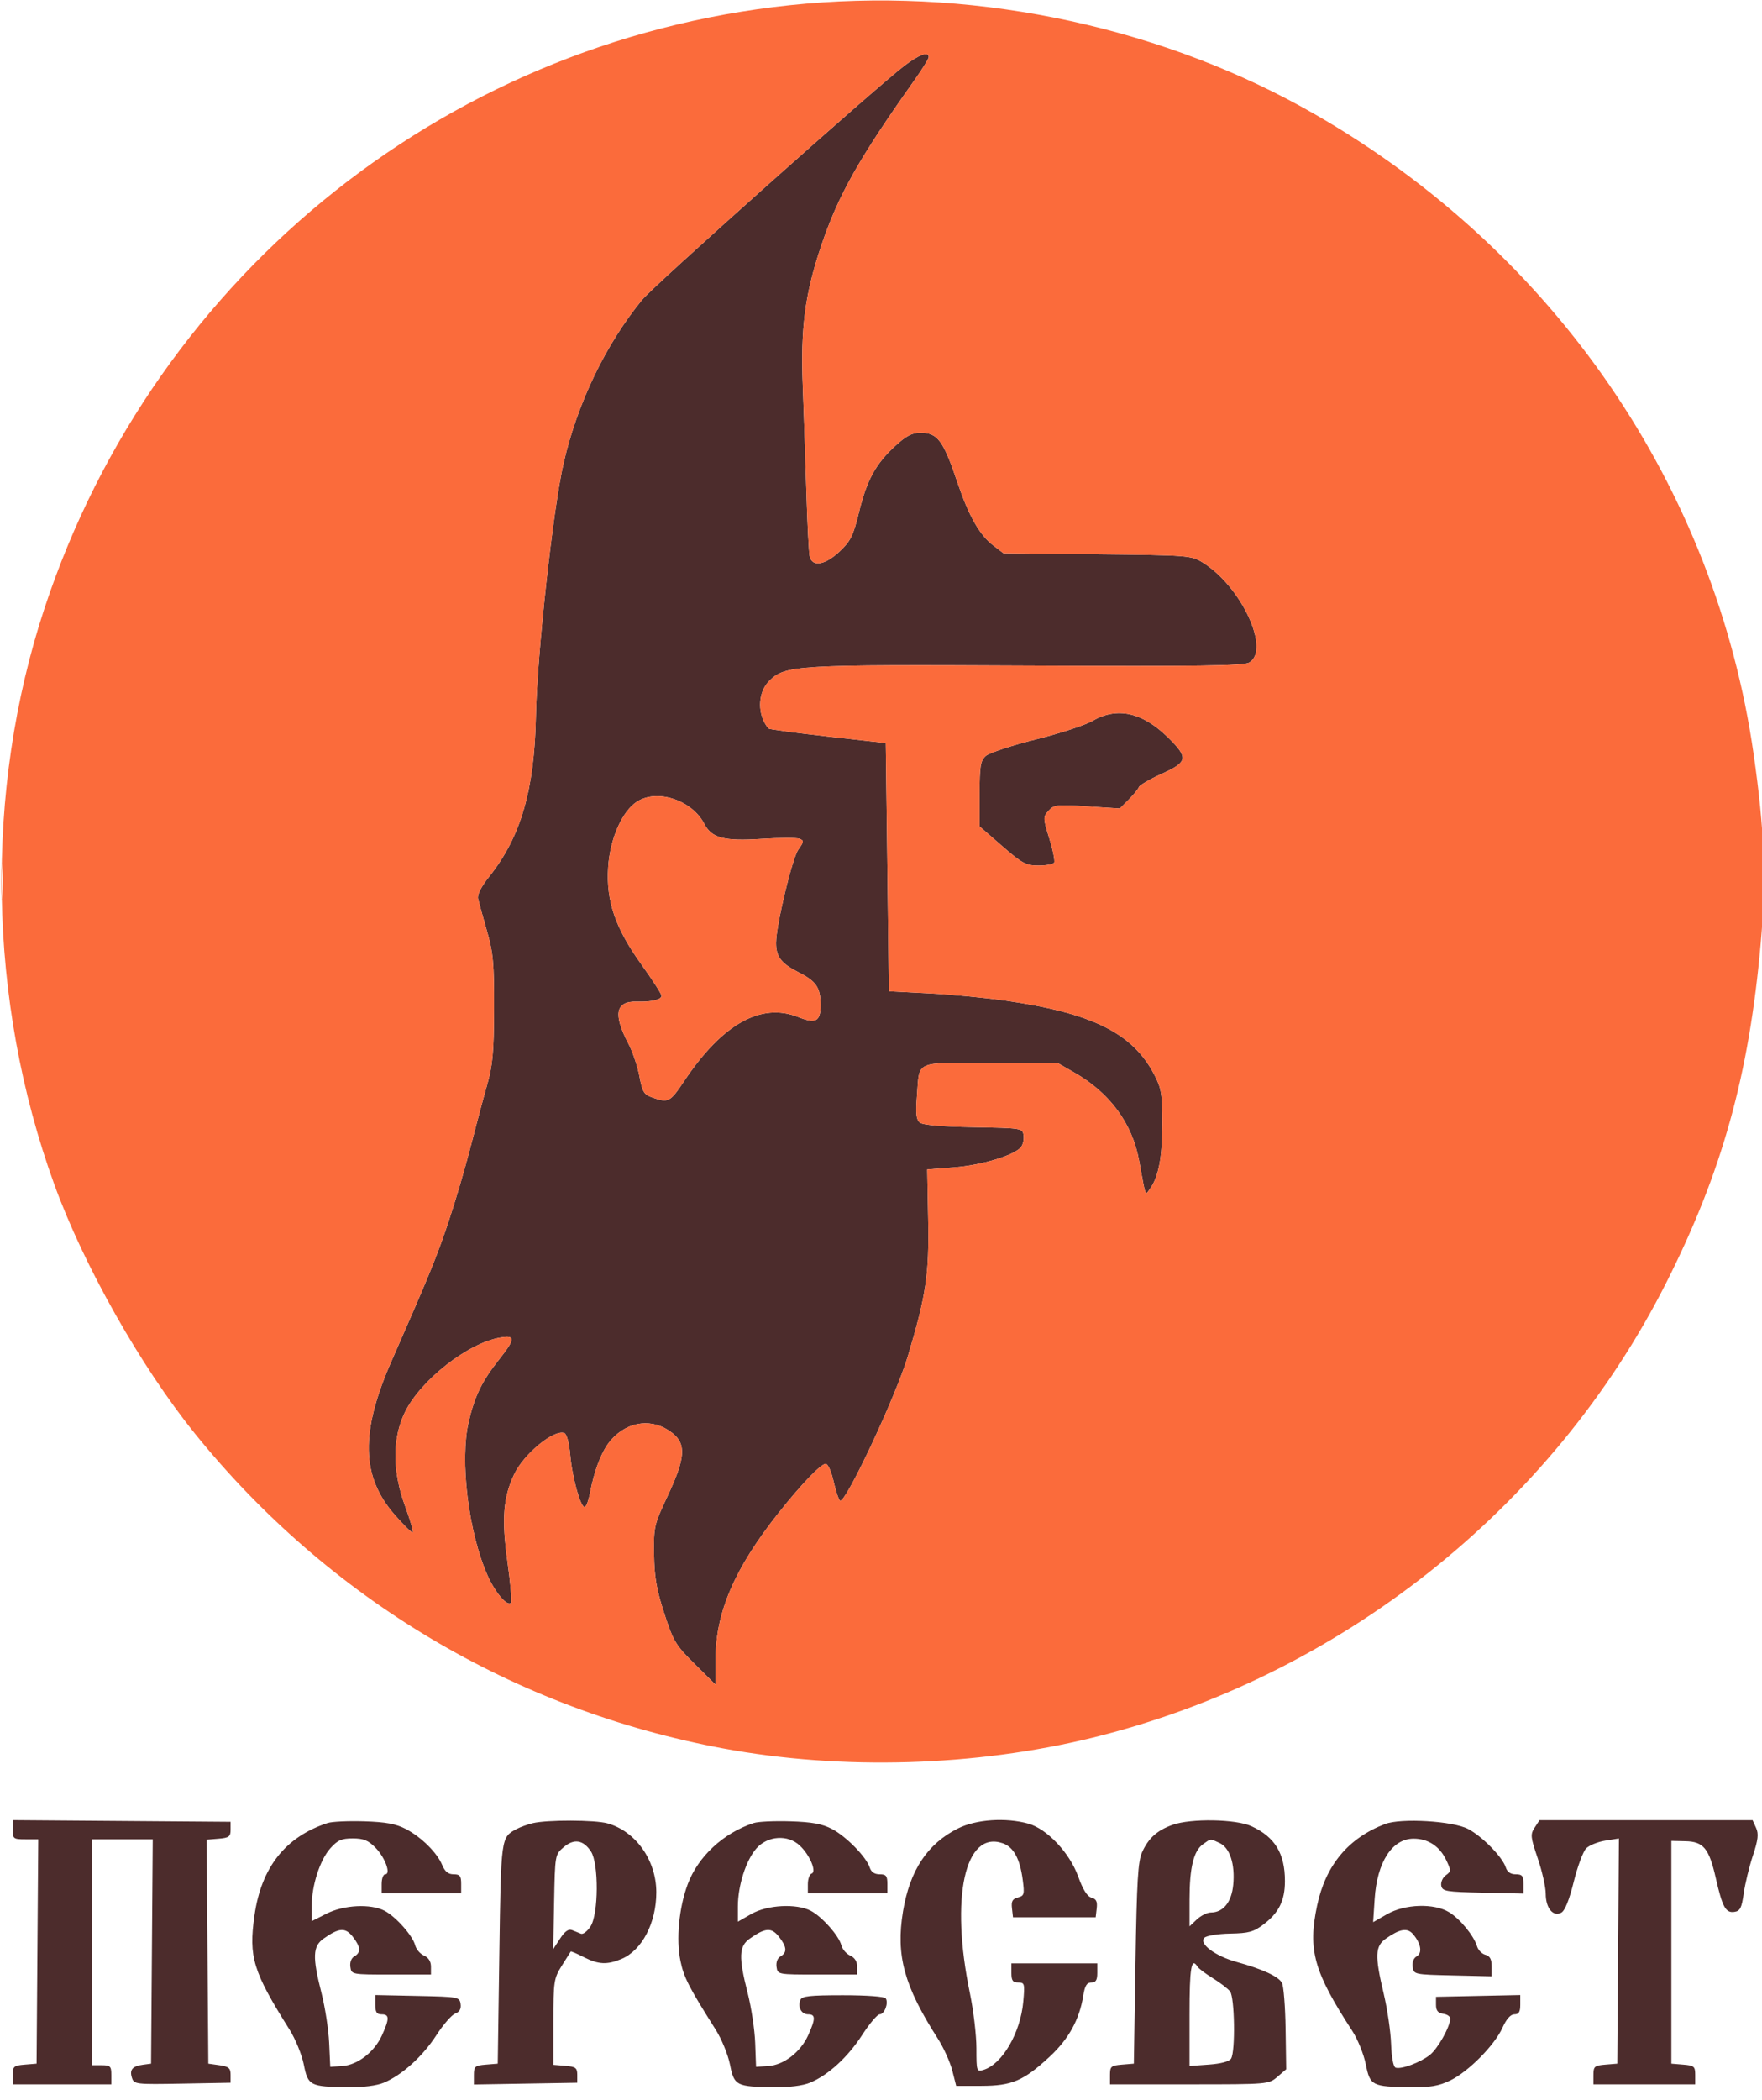 <svg xmlns="http://www.w3.org/2000/svg" width="554" height="660" viewBox="0 0 554 660" version="1.1"><path d="M 284.327 20.677 C 275.293 27.559, 205.515 89.794, 201.942 94.156 C 190.461 108.172, 181.533 126.708, 177.212 145.500 C 173.870 160.032, 168.867 205.656, 168.493 225 C 168.044 248.276, 163.773 262.963, 153.818 275.466 C 151.209 278.743, 150.012 281.140, 150.320 282.473 C 150.578 283.588, 151.822 288.100, 153.085 292.500 C 155.079 299.445, 155.375 302.675, 155.328 317 C 155.284 330.731, 154.916 334.759, 153.139 341 C 151.964 345.125, 149.638 353.838, 147.970 360.362 C 146.302 366.886, 143.158 377.545, 140.984 384.048 C 137.354 394.907, 134.881 400.945, 123.045 427.844 C 113.290 450.012, 113.560 463.903, 123.978 475.881 C 126.914 479.256, 129.523 481.810, 129.777 481.557 C 130.030 481.303, 128.947 477.587, 127.369 473.298 C 123.348 462.369, 123.330 451.934, 127.317 443.784 C 132.270 433.660, 147.230 421.973, 157.333 420.333 C 162.114 419.558, 162.044 420.737, 156.928 427.210 C 151.524 434.046, 149.306 438.582, 147.382 446.729 C 144.504 458.912, 147.284 481.614, 153.308 495.114 C 155.712 500.502, 159.455 504.878, 160.643 503.690 C 160.990 503.343, 160.499 497.508, 159.551 490.723 C 157.688 477.391, 158.213 470.568, 161.661 463.302 C 164.709 456.878, 174.192 449.092, 177.446 450.341 C 178.192 450.627, 178.944 453.432, 179.276 457.163 C 179.930 464.517, 182.712 474.296, 183.934 473.541 C 184.396 473.255, 185.063 471.477, 185.417 469.590 C 186.864 461.878, 189.251 455.784, 192.093 452.547 C 197.479 446.413, 205.405 445.531, 211.477 450.391 C 215.814 453.862, 215.474 458.252, 209.960 470 C 205.653 479.175, 205.505 479.808, 205.633 488.500 C 205.738 495.583, 206.423 499.523, 208.851 507 C 211.714 515.816, 212.407 516.966, 218.468 522.971 L 225 529.442 225 521.273 C 225 506.708, 230.987 492.827, 244.743 475.500 C 251.995 466.365, 258.111 460, 259.636 460 C 260.308 460, 261.415 462.496, 262.098 465.546 C 262.780 468.596, 263.700 471.315, 264.143 471.588 C 265.800 472.612, 281.684 438.763, 285.438 426.206 C 291.223 406.858, 292.160 400.524, 291.828 383 L 291.534 367.500 300.017 366.841 C 308.616 366.173, 318.854 363.086, 320.986 360.517 C 321.628 359.743, 322.006 358.073, 321.827 356.805 C 321.504 354.526, 321.326 354.497, 306.070 354.223 C 295.911 354.041, 290.145 353.536, 289.193 352.745 C 288.077 351.819, 287.871 349.936, 288.292 344.522 C 289.183 333.054, 287.111 333.999, 311.357 334.009 L 332.500 334.019 337.941 337.139 C 348.943 343.447, 356.005 353.057, 358.133 364.617 C 360.373 376.784, 359.973 375.757, 361.602 373.530 C 364.281 369.866, 365.469 363.539, 365.457 353 C 365.446 343.600, 365.169 341.976, 362.809 337.500 C 356.018 324.620, 343.364 318.364, 316.187 314.453 C 309.965 313.557, 299.165 312.526, 292.187 312.162 L 279.500 311.500 279 272.500 L 278.500 233.500 260.285 231.451 C 250.266 230.324, 241.890 229.199, 241.670 228.951 C 238.055 224.864, 238.123 217.723, 241.813 214.033 C 246.845 209.001, 249.866 208.821, 323.267 209.175 C 376.676 209.433, 390.963 209.236, 392.750 208.215 C 399.581 204.313, 390.345 184.352, 378.221 176.814 C 374.586 174.553, 373.819 174.493, 345.003 174.180 L 315.506 173.861 312.276 171.397 C 308.019 168.150, 304.600 162.150, 301.091 151.771 C 296.550 138.335, 294.820 136, 289.406 136 C 286.744 136, 284.916 136.958, 281.407 140.192 C 275.285 145.836, 272.539 150.877, 270.072 161 C 268.285 168.335, 267.458 170.014, 264.039 173.250 C 259.398 177.643, 255.313 178.289, 254.558 174.750 C 254.294 173.512, 253.843 164.625, 253.555 155 C 253.267 145.375, 252.752 130.300, 252.411 121.500 C 251.698 103.128, 253.060 92.587, 258.080 77.602 C 263.487 61.464, 269.907 50.034, 287.524 25.186 C 289.986 21.713, 292 18.451, 292 17.936 C 292 16.036, 289.023 17.099, 284.327 20.677 M 343.433 226.574 C 341.196 227.880, 333.177 230.494, 325.613 232.383 C 318.048 234.272, 310.991 236.603, 309.930 237.564 C 308.264 239.071, 308 240.704, 308 249.509 L 308 259.708 315.071 265.854 C 321.412 271.366, 322.593 272, 326.512 272 C 328.915 272, 331.133 271.594, 331.439 271.099 C 331.745 270.603, 331.066 267.186, 329.929 263.504 C 327.927 257.025, 327.919 256.746, 329.681 254.782 C 331.366 252.904, 332.260 252.803, 341.793 253.411 L 352.085 254.069 354.879 251.275 C 356.416 249.738, 357.859 247.972, 358.087 247.350 C 358.314 246.729, 361.538 244.849, 365.250 243.173 C 373.495 239.451, 373.727 238.122, 367.250 231.759 C 359.118 223.770, 351.193 222.045, 343.433 226.574 M 200.365 251.860 C 195.631 254.836, 191.795 263.515, 191.214 272.561 C 190.536 283.132, 193.450 291.639, 201.668 303.085 C 205.151 307.935, 208 312.366, 208 312.932 C 208 314.145, 204.781 314.914, 200.303 314.770 C 193.520 314.551, 192.677 318.665, 197.593 328 C 198.896 330.475, 200.445 335.052, 201.036 338.171 C 201.990 343.215, 202.452 343.962, 205.204 344.921 C 210.130 346.639, 210.697 346.342, 215.095 339.750 C 227.075 321.791, 239.294 314.933, 250.978 319.608 C 256.454 321.799, 258 320.997, 258 315.966 C 258 310.317, 256.715 308.396, 251 305.500 C 245.627 302.777, 243.997 300.638, 244.005 296.316 C 244.015 290.862, 249.073 269.706, 251.021 266.970 C 252.794 264.481, 252.827 264.147, 251.353 263.582 C 250.455 263.237, 245.082 263.255, 239.414 263.621 C 227.614 264.384, 223.762 263.374, 221.454 258.911 C 217.607 251.472, 206.754 247.843, 200.365 251.860 M 4 574.987 C 4 577.837, 4.217 578, 8.013 578 L 12.026 578 11.763 613.250 L 11.500 648.500 7.750 648.810 C 4.337 649.093, 4 649.385, 4 652.060 L 4 655 19.500 655 L 35 655 35 652 C 35 649.333, 34.667 649, 32 649 L 29 649 29 613.500 L 29 578 38.513 578 L 48.026 578 47.763 613.250 L 47.500 648.500 45 648.835 C 41.623 649.287, 40.672 650.391, 41.476 652.925 C 42.131 654.987, 42.611 655.043, 57.326 654.776 L 72.500 654.500 72.500 652 C 72.500 649.905, 71.933 649.419, 69 649 L 65.500 648.500 65.237 613.311 L 64.975 578.122 68.737 577.811 C 72.001 577.541, 72.500 577.169, 72.500 575 L 72.500 572.500 38.250 572.237 L 4 571.974 4 574.987 M 103 572.879 C 89.735 577.225, 82.155 586.807, 80.008 601.940 C 78.151 615.035, 79.532 619.524, 91.042 637.824 C 92.884 640.753, 94.899 645.690, 95.519 648.797 C 96.845 655.436, 97.452 655.749, 109.282 655.900 C 114.197 655.963, 118.406 655.439, 120.705 654.479 C 126.385 652.106, 132.909 646.209, 137.199 639.570 C 139.357 636.231, 142.026 633.165, 143.131 632.756 C 144.494 632.252, 145.038 631.286, 144.820 629.756 C 144.509 627.561, 144.143 627.492, 131.250 627.221 L 118 626.942 118 629.971 C 118 632.333, 118.440 633, 120 633 C 122.467 633, 122.485 634.336, 120.087 639.616 C 117.700 644.872, 112.395 648.957, 107.556 649.264 L 103.838 649.500 103.489 641.941 C 103.297 637.783, 102.208 630.733, 101.070 626.274 C 98.187 614.981, 98.321 611.615, 101.750 609.199 C 106.617 605.771, 108.574 605.643, 110.900 608.599 C 113.410 611.791, 113.558 613.588, 111.410 614.791 C 110.455 615.325, 109.955 616.645, 110.160 618.090 C 110.499 620.490, 110.553 620.500, 123 620.500 L 135.500 620.500 135.500 618 C 135.500 616.385, 134.723 615.159, 133.305 614.536 C 132.097 614.007, 130.853 612.552, 130.540 611.305 C 129.790 608.314, 124.423 602.270, 120.901 600.449 C 116.527 598.187, 108.110 598.610, 102.669 601.364 L 98 603.728 98 599.045 C 98 592.527, 100.586 584.494, 103.867 580.822 C 106.143 578.276, 107.391 577.727, 110.911 577.727 C 114.303 577.727, 115.778 578.325, 118.034 580.614 C 121.075 583.698, 123.018 589, 121.108 589 C 120.499 589, 120 590.350, 120 592 L 120 595 132.500 595 L 145 595 145 592 C 145 589.507, 144.598 589, 142.621 589 C 140.942 589, 139.891 588.151, 139.047 586.114 C 137.426 582.199, 132.460 577.283, 127.553 574.735 C 124.495 573.146, 121.292 572.560, 114.500 572.345 C 109.550 572.188, 104.375 572.429, 103 572.879 M 167.500 572.929 C 165.850 573.327, 163.563 574.156, 162.418 574.772 C 157.503 577.413, 157.530 577.215, 157 613.902 L 156.500 648.500 152.750 648.810 C 149.330 649.093, 149 649.381, 149 652.085 L 149 655.050 165.250 654.775 L 181.500 654.500 181.500 652 C 181.500 649.833, 181.001 649.459, 177.750 649.190 L 174 648.879 174 635.420 C 174 622.617, 174.128 621.754, 176.635 617.730 C 178.084 615.404, 179.352 613.394, 179.453 613.265 C 179.554 613.136, 181.388 613.923, 183.530 615.015 C 188.130 617.361, 190.874 617.497, 195.400 615.606 C 201.854 612.909, 206.385 604.219, 206.357 594.590 C 206.329 584.553, 199.858 575.450, 191 572.985 C 187.018 571.877, 172.007 571.841, 167.500 572.929 M 237 572.879 C 227.470 576.002, 219.499 583.376, 216.241 592.086 C 213.475 599.477, 212.531 609.423, 213.947 616.243 C 215.023 621.426, 216.581 624.462, 225.026 637.824 C 226.877 640.753, 228.899 645.690, 229.519 648.797 C 230.845 655.436, 231.452 655.749, 243.282 655.900 C 248.197 655.963, 252.406 655.439, 254.705 654.479 C 260.452 652.077, 266.555 646.488, 271.094 639.470 C 273.396 635.911, 275.861 633, 276.572 633 C 278.068 633, 279.425 629.497, 278.506 628.009 C 278.139 627.415, 272.601 627, 265.048 627 C 254.562 627, 252.109 627.274, 251.638 628.500 C 250.765 630.775, 251.986 633, 254.107 633 C 256.466 633, 256.462 634.386, 254.087 639.616 C 251.684 644.907, 246.397 648.958, 241.495 649.264 L 237.715 649.500 237.442 642 C 237.293 637.875, 236.232 630.825, 235.085 626.333 C 232.186 614.980, 232.317 611.617, 235.750 609.199 C 240.617 605.771, 242.574 605.643, 244.900 608.599 C 247.410 611.791, 247.558 613.588, 245.410 614.791 C 244.455 615.325, 243.955 616.645, 244.160 618.090 C 244.499 620.490, 244.553 620.500, 257 620.500 L 269.500 620.500 269.500 618 C 269.500 616.385, 268.723 615.159, 267.305 614.536 C 266.097 614.007, 264.853 612.552, 264.540 611.305 C 263.790 608.314, 258.423 602.270, 254.901 600.449 C 250.381 598.111, 241.235 598.604, 236.250 601.454 L 232 603.884 232 599.124 C 232 592.534, 234.572 584.510, 237.867 580.822 C 241.413 576.854, 247.726 576.455, 251.460 579.962 C 254.607 582.919, 256.855 588.215, 255.198 588.767 C 254.539 588.987, 254 590.479, 254 592.083 L 254 595 266.500 595 L 279 595 279 592 C 279 589.489, 278.604 589, 276.567 589 C 274.971 589, 273.905 588.275, 273.465 586.889 C 272.412 583.573, 266.036 577.063, 261.568 574.742 C 258.493 573.146, 255.303 572.560, 248.500 572.345 C 243.550 572.188, 238.375 572.429, 237 572.879 M 301.261 574.557 C 291.602 579.371, 286.055 587.726, 283.915 600.687 C 281.632 614.509, 284.257 624.088, 294.858 640.625 C 296.665 643.444, 298.706 647.944, 299.394 650.625 L 300.645 655.500 308.573 655.486 C 318.151 655.469, 321.840 653.894, 330.008 646.332 C 336.015 640.771, 339.393 634.648, 340.593 627.147 C 341.096 623.997, 341.706 623, 343.128 623 C 344.541 623, 345 622.265, 345 620 L 345 617 331.500 617 L 318 617 318 620 C 318 622.398, 318.429 623, 320.139 623 C 322.149 623, 322.245 623.364, 321.729 629.057 C 320.840 638.856, 315.114 648.674, 309.250 650.452 C 307.057 651.118, 307 650.946, 307 643.677 C 307 639.576, 306.078 631.783, 304.950 626.360 C 298.703 596.312, 303.354 575.090, 315.275 579.246 C 318.679 580.432, 320.676 584.075, 321.554 590.698 C 322.163 595.284, 322.034 595.758, 320.036 596.280 C 318.329 596.727, 317.923 597.468, 318.176 599.676 L 318.500 602.500 331.500 602.500 L 344.500 602.500 344.824 599.676 C 345.067 597.547, 344.661 596.724, 343.175 596.335 C 341.843 595.987, 340.481 593.818, 338.983 589.660 C 336.312 582.246, 329.190 574.702, 323.323 573.073 C 316.231 571.104, 306.937 571.729, 301.261 574.557 M 368.684 573.449 C 363.837 575.177, 361.144 577.585, 359.118 582 C 357.790 584.893, 357.424 590.963, 357.006 617 L 356.500 648.500 352.750 648.810 C 349.337 649.093, 349 649.385, 349 652.060 L 349 655 373.944 655 C 398.746 655, 398.904 654.986, 401.644 652.630 L 404.400 650.260 404.211 637.586 C 404.108 630.615, 403.595 624.112, 403.072 623.135 C 401.983 621.099, 397.021 618.809, 388.785 616.539 C 382.047 614.683, 376.860 610.790, 378.671 608.949 C 379.324 608.285, 382.901 607.701, 386.750 607.629 C 392.666 607.519, 394.186 607.097, 397.330 604.698 C 402.132 601.034, 404 597.231, 404 591.115 C 404 582.443, 400.856 577.285, 393.500 573.890 C 388.619 571.637, 374.469 571.386, 368.684 573.449 M 435.500 573.188 C 423.937 577.590, 416.809 586.130, 414.123 598.799 C 411.156 612.798, 413.063 619.595, 425.191 638.238 C 426.886 640.845, 428.790 645.553, 429.420 648.701 C 430.771 655.442, 431.368 655.749, 443.434 655.900 C 449.692 655.979, 452.333 655.536, 455.934 653.806 C 461.658 651.055, 469.913 642.736, 472.407 637.206 C 473.643 634.466, 474.948 633, 476.152 633 C 477.543 633, 478 632.250, 478 629.971 L 478 626.942 464.750 627.221 L 451.500 627.500 451.500 630 C 451.500 631.831, 452.102 632.585, 453.750 632.820 C 454.988 632.995, 455.990 633.670, 455.978 634.320 C 455.929 636.930, 452.090 643.784, 449.563 645.772 C 446.539 648.151, 440.588 650.363, 438.808 649.769 C 438.091 649.530, 437.535 646.622, 437.379 642.293 C 437.239 638.397, 436.197 631.301, 435.062 626.525 C 432.218 614.548, 432.335 611.605, 435.750 609.199 C 440.072 606.155, 442.462 605.742, 444.214 607.736 C 446.756 610.630, 447.303 613.731, 445.453 614.766 C 444.458 615.323, 443.952 616.623, 444.160 618.090 C 444.496 620.469, 444.658 620.504, 456.750 620.781 L 469 621.062 469 617.937 C 469 615.671, 468.460 614.671, 467.033 614.298 C 465.951 614.016, 464.774 612.820, 464.417 611.642 C 463.404 608.298, 459.081 603.020, 455.634 600.919 C 450.896 598.030, 441.738 598.316, 436.117 601.529 L 431.735 604.035 432.209 596.767 C 432.969 585.133, 437.706 577.800, 444.462 577.800 C 449.034 577.800, 452.637 580.170, 454.726 584.552 C 456.277 587.805, 456.269 588.083, 454.578 589.319 C 453.590 590.041, 452.949 591.502, 453.154 592.566 C 453.494 594.339, 454.583 594.523, 466.262 594.780 L 479 595.060 479 592.030 C 479 589.487, 478.609 589, 476.567 589 C 474.971 589, 473.905 588.275, 473.465 586.889 C 472.413 583.577, 466.038 577.064, 461.568 574.737 C 456.768 572.238, 440.531 571.273, 435.500 573.188 M 482.523 574.325 C 481.128 576.453, 481.210 577.268, 483.500 584 C 484.875 588.043, 486 593.039, 486 595.104 C 486 599.621, 488.314 602.437, 490.892 601.058 C 492.036 600.445, 493.398 597.073, 494.810 591.350 C 496.001 586.527, 497.768 581.794, 498.738 580.834 C 499.707 579.873, 502.418 578.784, 504.763 578.414 L 509.026 577.740 508.763 613.120 L 508.500 648.500 504.750 648.810 C 501.337 649.093, 501 649.385, 501 652.060 L 501 655 517 655 L 533 655 533 652.060 C 533 649.385, 532.663 649.093, 529.250 648.810 L 525.500 648.500 525.500 613.500 L 525.500 578.500 529.918 578.599 C 535.608 578.726, 537.347 580.833, 539.470 590.170 C 541.555 599.336, 542.578 601.201, 545.307 600.811 C 547.120 600.551, 547.608 599.590, 548.255 595 C 548.681 591.975, 549.975 586.642, 551.130 583.150 C 552.790 578.130, 553.001 576.297, 552.136 574.400 L 551.043 572 517.544 572 L 484.046 572 482.523 574.325 M 177.209 580.494 C 174.517 582.807, 174.498 582.916, 174.221 597.661 L 173.943 612.500 176.105 609.194 C 177.615 606.886, 178.755 606.085, 179.884 606.540 C 180.773 606.899, 182.029 607.409, 182.676 607.674 C 183.322 607.940, 184.672 606.903, 185.676 605.370 C 188.205 601.506, 188.299 585.631, 185.814 581.839 C 183.404 578.162, 180.460 577.701, 177.209 580.494 M 378.261 579.529 C 375.301 581.603, 374.012 586.870, 374.006 596.924 L 374 605.349 376.314 603.174 C 377.587 601.978, 379.563 601, 380.704 601 C 384.606 601, 387.219 597.772, 387.745 592.303 C 388.370 585.797, 386.672 580.627, 383.424 579.147 C 380.344 577.744, 380.866 577.705, 378.261 579.529 M 374 633.120 L 374 649.240 380.079 648.801 C 383.861 648.527, 386.501 647.820, 387.064 646.930 C 388.468 644.712, 388.215 627.654, 386.750 625.800 C 386.063 624.929, 383.625 623.061, 381.334 621.649 C 379.043 620.237, 376.879 618.613, 376.525 618.041 C 374.578 614.890, 374 618.344, 374 633.120" stroke="none" fill="#4c2c2c" fill-rule="evenodd"/><path d="M 253.500 1.140 C 142.949 10.699, 49.046 85.156, 14.035 191.015 C -5.006 248.589, -3.896 314.523, 17.087 372.254 C 26.339 397.711, 44.217 429.363, 61.282 450.500 C 103.210 502.433, 161.737 537.282, 227.500 549.472 C 264.633 556.356, 306.640 555.124, 343.500 546.072 C 421.117 527.009, 488.014 474.027, 523.808 403.268 C 541.419 368.452, 549.965 337.778, 553.611 296.295 C 555.379 276.166, 554.804 260.925, 551.374 237 C 539.335 153.040, 488.863 79.356, 413.764 36.105 C 366.595 8.939, 308.893 -3.650, 253.500 1.140 M 284.327 20.677 C 275.293 27.559, 205.515 89.794, 201.942 94.156 C 190.461 108.172, 181.533 126.708, 177.212 145.500 C 173.870 160.032, 168.867 205.656, 168.493 225 C 168.044 248.276, 163.773 262.963, 153.818 275.466 C 151.209 278.743, 150.012 281.140, 150.320 282.473 C 150.578 283.588, 151.822 288.100, 153.085 292.500 C 155.079 299.445, 155.375 302.675, 155.328 317 C 155.284 330.731, 154.916 334.759, 153.139 341 C 151.964 345.125, 149.638 353.838, 147.970 360.362 C 146.302 366.886, 143.158 377.545, 140.984 384.048 C 137.354 394.907, 134.881 400.945, 123.045 427.844 C 113.290 450.012, 113.560 463.903, 123.978 475.881 C 126.914 479.256, 129.523 481.810, 129.777 481.557 C 130.030 481.303, 128.947 477.587, 127.369 473.298 C 123.348 462.369, 123.330 451.934, 127.317 443.784 C 132.270 433.660, 147.230 421.973, 157.333 420.333 C 162.114 419.558, 162.044 420.737, 156.928 427.210 C 151.524 434.046, 149.306 438.582, 147.382 446.729 C 144.504 458.912, 147.284 481.614, 153.308 495.114 C 155.712 500.502, 159.455 504.878, 160.643 503.690 C 160.990 503.343, 160.499 497.508, 159.551 490.723 C 157.688 477.391, 158.213 470.568, 161.661 463.302 C 164.709 456.878, 174.192 449.092, 177.446 450.341 C 178.192 450.627, 178.944 453.432, 179.276 457.163 C 179.930 464.517, 182.712 474.296, 183.934 473.541 C 184.396 473.255, 185.063 471.477, 185.417 469.590 C 186.864 461.878, 189.251 455.784, 192.093 452.547 C 197.479 446.413, 205.405 445.531, 211.477 450.391 C 215.814 453.862, 215.474 458.252, 209.960 470 C 205.653 479.175, 205.505 479.808, 205.633 488.500 C 205.738 495.583, 206.423 499.523, 208.851 507 C 211.714 515.816, 212.407 516.966, 218.468 522.971 L 225 529.442 225 521.273 C 225 506.708, 230.987 492.827, 244.743 475.500 C 251.995 466.365, 258.111 460, 259.636 460 C 260.308 460, 261.415 462.496, 262.098 465.546 C 262.780 468.596, 263.700 471.315, 264.143 471.588 C 265.800 472.612, 281.684 438.763, 285.438 426.206 C 291.223 406.858, 292.160 400.524, 291.828 383 L 291.534 367.500 300.017 366.841 C 308.616 366.173, 318.854 363.086, 320.986 360.517 C 321.628 359.743, 322.006 358.073, 321.827 356.805 C 321.504 354.526, 321.326 354.497, 306.070 354.223 C 295.911 354.041, 290.145 353.536, 289.193 352.745 C 288.077 351.819, 287.871 349.936, 288.292 344.522 C 289.183 333.054, 287.111 333.999, 311.357 334.009 L 332.500 334.019 337.941 337.139 C 348.943 343.447, 356.005 353.057, 358.133 364.617 C 360.373 376.784, 359.973 375.757, 361.602 373.530 C 364.281 369.866, 365.469 363.539, 365.457 353 C 365.446 343.600, 365.169 341.976, 362.809 337.500 C 356.018 324.620, 343.364 318.364, 316.187 314.453 C 309.965 313.557, 299.165 312.526, 292.187 312.162 L 279.500 311.500 279 272.500 L 278.500 233.500 260.285 231.451 C 250.266 230.324, 241.890 229.199, 241.670 228.951 C 238.055 224.864, 238.123 217.723, 241.813 214.033 C 246.845 209.001, 249.866 208.821, 323.267 209.175 C 376.676 209.433, 390.963 209.236, 392.750 208.215 C 399.581 204.313, 390.345 184.352, 378.221 176.814 C 374.586 174.553, 373.819 174.493, 345.003 174.180 L 315.506 173.861 312.276 171.397 C 308.019 168.150, 304.600 162.150, 301.091 151.771 C 296.550 138.335, 294.820 136, 289.406 136 C 286.744 136, 284.916 136.958, 281.407 140.192 C 275.285 145.836, 272.539 150.877, 270.072 161 C 268.285 168.335, 267.458 170.014, 264.039 173.250 C 259.398 177.643, 255.313 178.289, 254.558 174.750 C 254.294 173.512, 253.843 164.625, 253.555 155 C 253.267 145.375, 252.752 130.300, 252.411 121.500 C 251.698 103.128, 253.060 92.587, 258.080 77.602 C 263.487 61.464, 269.907 50.034, 287.524 25.186 C 289.986 21.713, 292 18.451, 292 17.936 C 292 16.036, 289.023 17.099, 284.327 20.677 M 343.433 226.574 C 341.196 227.880, 333.177 230.494, 325.613 232.383 C 318.048 234.272, 310.991 236.603, 309.930 237.564 C 308.264 239.071, 308 240.704, 308 249.509 L 308 259.708 315.071 265.854 C 321.412 271.366, 322.593 272, 326.512 272 C 328.915 272, 331.133 271.594, 331.439 271.099 C 331.745 270.603, 331.066 267.186, 329.929 263.504 C 327.927 257.025, 327.919 256.746, 329.681 254.782 C 331.366 252.904, 332.260 252.803, 341.793 253.411 L 352.085 254.069 354.879 251.275 C 356.416 249.738, 357.859 247.972, 358.087 247.350 C 358.314 246.729, 361.538 244.849, 365.250 243.173 C 373.495 239.451, 373.727 238.122, 367.250 231.759 C 359.118 223.770, 351.193 222.045, 343.433 226.574 M 200.365 251.860 C 195.631 254.836, 191.795 263.515, 191.214 272.561 C 190.536 283.132, 193.450 291.639, 201.668 303.085 C 205.151 307.935, 208 312.366, 208 312.932 C 208 314.145, 204.781 314.914, 200.303 314.770 C 193.520 314.551, 192.677 318.665, 197.593 328 C 198.896 330.475, 200.445 335.052, 201.036 338.171 C 201.990 343.215, 202.452 343.962, 205.204 344.921 C 210.130 346.639, 210.697 346.342, 215.095 339.750 C 227.075 321.791, 239.294 314.933, 250.978 319.608 C 256.454 321.799, 258 320.997, 258 315.966 C 258 310.317, 256.715 308.396, 251 305.500 C 245.627 302.777, 243.997 300.638, 244.005 296.316 C 244.015 290.862, 249.073 269.706, 251.021 266.970 C 252.794 264.481, 252.827 264.147, 251.353 263.582 C 250.455 263.237, 245.082 263.255, 239.414 263.621 C 227.614 264.384, 223.762 263.374, 221.454 258.911 C 217.607 251.472, 206.754 247.843, 200.365 251.860 M 0.360 277 C 0.360 282.225, 0.529 284.363, 0.735 281.750 C 0.941 279.137, 0.941 274.863, 0.735 272.250 C 0.529 269.637, 0.360 271.775, 0.360 277" stroke="none" fill="#fb6b3b" fill-rule="evenodd"/></svg>